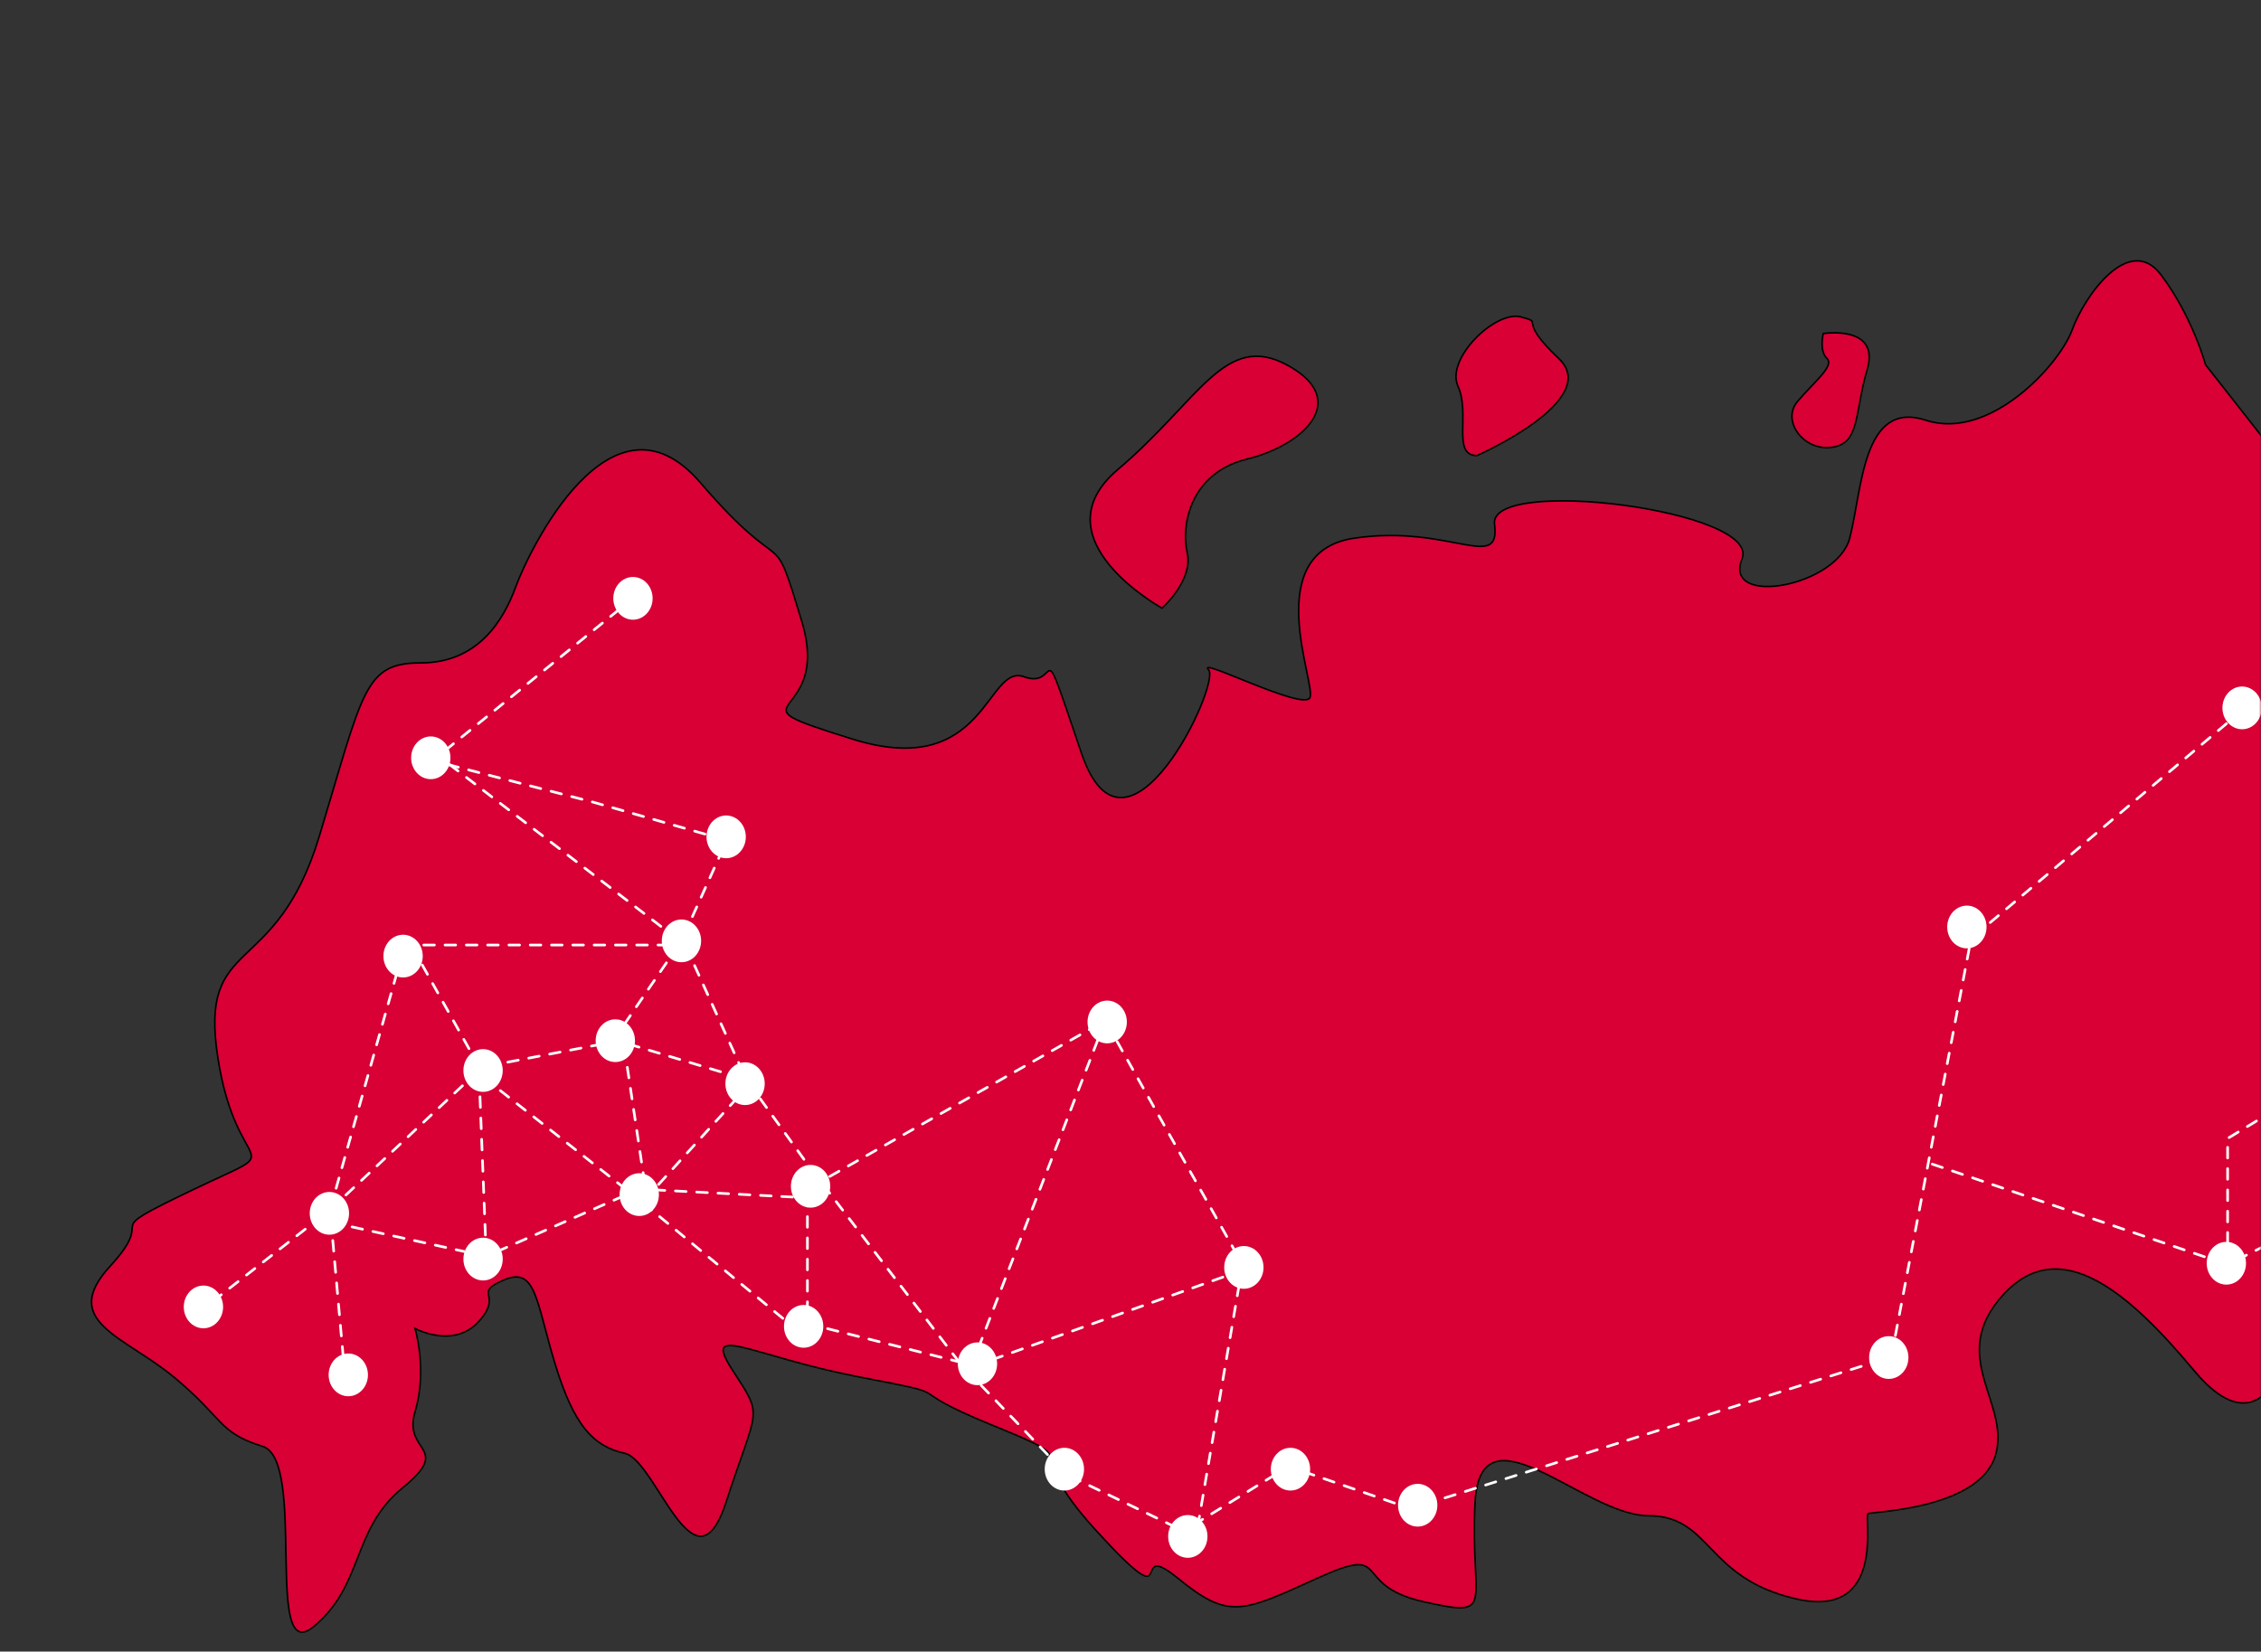 <svg width="516" height="377" viewBox="0 0 516 377" fill="none" xmlns="http://www.w3.org/2000/svg">
<rect x="0" y="0" width="516" height="377" fill="#333333" stroke="none"/>
<mask id="mask0_551_4486" style="mask-type:luminance" maskUnits="userSpaceOnUse" x="0" y="41" width="516" height="336">
<path d="M515.997 41.483H0V377H515.997V41.483Z" fill="white"/>
</mask>
<g mask="url(#mask0_551_4486)">
<path d="M521.029 311.321C521.029 311.321 515.28 330.312 500.763 312.903C486.246 295.494 470.291 281.251 457.212 295.494C444.132 309.738 459.08 320.342 455.343 332.37C451.463 344.556 427.316 345.031 426.31 345.505C425.303 345.98 430.621 369.72 409.924 364.972C389.083 360.224 390.664 345.98 376.147 345.98C361.63 345.98 337.771 319.709 336.621 343.132C335.471 366.554 341.795 369.403 324.835 365.605C307.874 361.806 318.079 352.311 300.688 360.224C283.296 368.137 280.422 369.72 268.779 360.224C257.137 350.728 269.786 370.827 250.382 349.62C231.122 328.571 249.951 334.902 226.666 325.406C203.381 315.91 220.917 319.076 196.195 314.328C171.473 309.58 159.974 301.667 167.161 312.745C174.348 323.823 172.91 320.658 165.724 342.815C158.537 364.972 149.769 333.319 142.583 331.737C135.396 330.154 130.941 325.406 126.629 311.162C122.317 296.919 122.317 289.006 114.986 292.171C107.656 295.336 114.986 295.336 109.237 301.667C103.488 307.997 94.72 303.249 94.72 303.249C94.72 303.249 97.595 312.745 94.72 322.241C91.846 331.737 103.488 330.154 91.846 339.65C80.203 349.145 83.078 361.806 71.579 371.302C60.081 380.798 70.142 333.319 59.937 330.154C49.732 326.989 51.169 323.823 39.671 314.328C28.172 304.832 13.512 301.667 25.154 289.006C36.796 276.345 20.842 282.675 43.983 271.597C67.124 260.518 54.188 270.014 49.732 241.527C45.276 213.039 62.812 224.118 72.873 190.883C82.934 157.647 83.078 151.317 96.014 151.317C108.95 151.317 114.843 141.821 117.717 133.908C120.592 125.995 139.421 86.429 159.831 110.169C180.241 133.908 175.785 118.082 182.971 141.821C190.158 165.561 164.143 159.23 194.614 168.726C225.085 178.222 225.085 151.317 233.709 154.482C242.333 157.647 236.583 141.821 246.788 171.891C256.993 201.961 278.697 156.065 275.822 152.9C272.948 149.734 297.526 162.395 298.963 159.23C300.4 156.065 287.321 125.995 309.168 122.83C330.872 119.664 342.514 130.743 341.077 119.664C339.639 108.586 402.019 116.499 397.563 127.578C393.107 138.656 419.267 133.908 422.141 122.83C425.016 111.751 425.016 91.177 439.533 95.925C454.05 100.673 470.004 83.264 472.879 75.351C475.753 67.438 485.958 53.194 493.145 62.69C500.331 72.186 503.35 83.264 503.35 83.264L520.741 105.421V311.321H521.029Z" fill="#D80034" stroke="black" stroke-width="0.356" stroke-miterlimit="10"/>
<path d="M265.186 138.814C265.186 138.814 236.439 122.988 255.124 107.162C273.81 91.335 279.559 75.509 293.932 83.422C308.305 91.335 297.525 101.622 284.589 104.788C271.654 107.953 269.498 119.823 270.935 126.153C272.372 132.484 265.186 138.814 265.186 138.814Z" fill="#D80034" stroke="black" stroke-width="0.356" stroke-miterlimit="10"/>
<path d="M416.106 76.142C416.106 76.142 429.042 74.085 426.167 84.214C423.149 94.343 424.586 101.148 418.118 102.098C411.65 103.047 406.476 96.084 410.213 91.652C413.95 87.221 418.693 83.581 416.968 81.84C415.1 80.099 416.106 76.142 416.106 76.142Z" fill="#D80034" stroke="black" stroke-width="0.356" stroke-miterlimit="10"/>
<path d="M337.052 103.996C337.052 103.996 365.798 91.335 355.737 81.84C345.676 72.344 352.863 73.927 347.113 72.344C341.364 70.761 329.866 81.84 332.74 88.17C335.615 94.501 331.303 103.996 337.052 103.996Z" fill="#D80034" stroke="black" stroke-width="0.356" stroke-miterlimit="10"/>
</g>
<mask id="mask1_551_4486" style="mask-type:luminance" maskUnits="userSpaceOnUse" x="22" y="0" width="495" height="361">
<mask id="mask2_551_4486" style="mask-type:luminance" maskUnits="userSpaceOnUse" x="21" y="0" width="496" height="376">
<path d="M516 0H21.562V375.083H516V0Z" fill="white"/>
</mask>
<g mask="url(#mask2_551_4486)">
<path d="M516.718 -15.035H22.28V360.048H516.718V-15.035Z" fill="white"/>
</g>
</mask>
<g mask="url(#mask1_551_4486)">
<path d="M450.313 211.756L431.628 309.72L321.961 344.38L294.077 334.726L273.523 347.387L283.584 288.671L252.251 232.963L184.266 271.421V302.124L222.498 311.778L287.034 288.671" stroke="white" stroke-width="0.606" stroke-miterlimit="10" stroke-linecap="round" stroke-linejoin="round" stroke-dasharray="2.43 2.43"/>
<path d="M511.83 162.061L452.613 211.914" stroke="white" stroke-width="0.606" stroke-miterlimit="10" stroke-linecap="round" stroke-linejoin="round" stroke-dasharray="2.43 2.43"/>
<path d="M541.439 261.767L527.497 248.314L508.381 259.868V288.671L527.497 279.017V340.423" stroke="white" stroke-width="0.606" stroke-miterlimit="10" stroke-linecap="round" stroke-linejoin="round" stroke-dasharray="2.43 2.43"/>
<path d="M440.971 265.723L508.381 288.671" stroke="white" stroke-width="0.606" stroke-miterlimit="10" stroke-linecap="round" stroke-linejoin="round" stroke-dasharray="2.43 2.43"/>
<path d="M78.767 314.626L75.317 276.169L91.846 217.611" stroke="white" stroke-width="0.606" stroke-miterlimit="10" stroke-linecap="round" stroke-linejoin="round" stroke-dasharray="2.43 2.43"/>
<path d="M98.744 171.557L156.381 215.712L170.323 246.415L184.265 265.723L219.192 311.303L243.482 336.625L271.366 350.077" stroke="white" stroke-width="0.606" stroke-miterlimit="10" stroke-linecap="round" stroke-linejoin="round" stroke-dasharray="2.43 2.43"/>
<path d="M142.44 238.819L147.614 273.32L170.324 248.314" stroke="white" stroke-width="0.606" stroke-miterlimit="10" stroke-linecap="round" stroke-linejoin="round" stroke-dasharray="2.43 2.43"/>
<path d="M182.398 304.023L144.453 272.687" stroke="white" stroke-width="0.606" stroke-miterlimit="10" stroke-linecap="round" stroke-linejoin="round" stroke-dasharray="2.43 2.43"/>
<path d="M145.027 136.106L98.745 173.614L135.397 183.11L165.868 191.814L155.519 214.763L139.709 237.869L110.1 243.566L75.317 276.169L45.708 299.275" stroke="white" stroke-width="0.606" stroke-miterlimit="10" stroke-linecap="round" stroke-linejoin="round" stroke-dasharray="2.43 2.43"/>
<path d="M75.605 279.017L110.963 286.772L145.89 271.421L182.398 273.32" stroke="white" stroke-width="0.606" stroke-miterlimit="10" stroke-linecap="round" stroke-linejoin="round" stroke-dasharray="2.43 2.43"/>
<path d="M94.002 216.029L110.963 246.415L147.614 275.219" stroke="white" stroke-width="0.606" stroke-miterlimit="10" stroke-linecap="round" stroke-linejoin="round" stroke-dasharray="2.43 2.43"/>
<path d="M110.963 286.772L109.238 242.617" stroke="white" stroke-width="0.606" stroke-miterlimit="10" stroke-linecap="round" stroke-linejoin="round" stroke-dasharray="2.43 2.43"/>
<path d="M91.846 215.712H156.382" stroke="white" stroke-width="0.606" stroke-miterlimit="10" stroke-linecap="round" stroke-linejoin="round" stroke-dasharray="2.43 2.43"/>
<path d="M138.847 236.919L170.324 246.415" stroke="white" stroke-width="0.606" stroke-miterlimit="10" stroke-linecap="round" stroke-linejoin="round" stroke-dasharray="2.43 2.43"/>
<path d="M252.251 232.963L222.499 309.721" stroke="white" stroke-width="0.606" stroke-miterlimit="10" stroke-linecap="round" stroke-linejoin="round" stroke-dasharray="2.43 2.43"/>
</g>
<mask id="mask3_551_4486" style="mask-type:luminance" maskUnits="userSpaceOnUse" x="22" y="0" width="495" height="361">
<mask id="mask4_551_4486" style="mask-type:luminance" maskUnits="userSpaceOnUse" x="21" y="0" width="496" height="376">
<path d="M516 0H21.562V375.083H516V0Z" fill="white"/>
</mask>
<g mask="url(#mask4_551_4486)">
<path d="M516.718 -15.035H22.28V360.048H516.718V-15.035Z" fill="white"/>
</g>
</mask>
<g mask="url(#mask3_551_4486)">
<path d="M448.875 215.87C451.018 215.87 452.756 213.957 452.756 211.597C452.756 209.237 451.018 207.324 448.875 207.324C446.732 207.324 444.994 209.237 444.994 211.597C444.994 213.957 446.732 215.87 448.875 215.87Z" fill="white" stroke="white" stroke-width="1.213" stroke-miterlimit="10"/>
<path d="M511.686 165.859C513.829 165.859 515.567 163.946 515.567 161.586C515.567 159.226 513.829 157.313 511.686 157.313C509.543 157.313 507.805 159.226 507.805 161.586C507.805 163.946 509.543 165.859 511.686 165.859Z" fill="white" stroke="white" stroke-width="1.213" stroke-miterlimit="10"/>
<path d="M508.094 292.628C510.237 292.628 511.975 290.715 511.975 288.355C511.975 285.995 510.237 284.082 508.094 284.082C505.951 284.082 504.213 285.995 504.213 288.355C504.213 290.715 505.951 292.628 508.094 292.628Z" fill="white" stroke="white" stroke-width="1.213" stroke-miterlimit="10"/>
<path d="M431.053 314.152C433.196 314.152 434.934 312.239 434.934 309.879C434.934 307.519 433.196 305.605 431.053 305.605C428.91 305.605 427.172 307.519 427.172 309.879C427.172 312.239 428.91 314.152 431.053 314.152Z" fill="white" stroke="white" stroke-width="1.213" stroke-miterlimit="10"/>
<path d="M323.542 347.862C325.685 347.862 327.423 345.949 327.423 343.589C327.423 341.229 325.685 339.315 323.542 339.315C321.399 339.315 319.661 341.229 319.661 343.589C319.661 345.949 321.399 347.862 323.542 347.862Z" fill="white" stroke="white" stroke-width="1.213" stroke-miterlimit="10"/>
<path d="M294.509 339.632C296.652 339.632 298.389 337.719 298.389 335.359C298.389 332.999 296.652 331.086 294.509 331.086C292.365 331.086 290.628 332.999 290.628 335.359C290.628 337.719 292.365 339.632 294.509 339.632Z" fill="white" stroke="white" stroke-width="1.213" stroke-miterlimit="10"/>
<path d="M183.404 307.03C185.547 307.03 187.284 305.116 187.284 302.756C187.284 300.396 185.547 298.483 183.404 298.483C181.26 298.483 179.523 300.396 179.523 302.756C179.523 305.116 181.26 307.03 183.404 307.03Z" fill="white" stroke="white" stroke-width="1.213" stroke-miterlimit="10"/>
<path d="M184.985 275.061C187.128 275.061 188.865 273.147 188.865 270.788C188.865 268.428 187.128 266.514 184.985 266.514C182.841 266.514 181.104 268.428 181.104 270.788C181.104 273.147 182.841 275.061 184.985 275.061Z" fill="white" stroke="white" stroke-width="1.213" stroke-miterlimit="10"/>
<path d="M140.428 241.826C142.571 241.826 144.309 239.912 144.309 237.552C144.309 235.192 142.571 233.279 140.428 233.279C138.285 233.279 136.547 235.192 136.547 237.552C136.547 239.912 138.285 241.826 140.428 241.826Z" fill="white" stroke="white" stroke-width="1.213" stroke-miterlimit="10"/>
<path d="M110.244 291.678C112.387 291.678 114.125 289.765 114.125 287.405C114.125 285.045 112.387 283.132 110.244 283.132C108.101 283.132 106.363 285.045 106.363 287.405C106.363 289.765 108.101 291.678 110.244 291.678Z" fill="white" stroke="white" stroke-width="1.213" stroke-miterlimit="10"/>
<path d="M110.244 248.631C112.387 248.631 114.125 246.718 114.125 244.358C114.125 241.998 112.387 240.085 110.244 240.085C108.101 240.085 106.363 241.998 106.363 244.358C106.363 246.718 108.101 248.631 110.244 248.631Z" fill="white" stroke="white" stroke-width="1.213" stroke-miterlimit="10"/>
<path d="M145.889 276.96C148.033 276.96 149.77 275.047 149.77 272.687C149.77 270.327 148.033 268.414 145.889 268.414C143.746 268.414 142.009 270.327 142.009 272.687C142.009 275.047 143.746 276.96 145.889 276.96Z" fill="white" stroke="white" stroke-width="1.213" stroke-miterlimit="10"/>
<path d="M79.485 318.108C81.629 318.108 83.366 316.195 83.366 313.835C83.366 311.475 81.629 309.562 79.485 309.562C77.342 309.562 75.605 311.475 75.605 313.835C75.605 316.195 77.342 318.108 79.485 318.108Z" fill="white" stroke="white" stroke-width="1.213" stroke-miterlimit="10"/>
<path d="M283.872 293.577C286.015 293.577 287.752 291.664 287.752 289.304C287.752 286.944 286.015 285.031 283.872 285.031C281.728 285.031 279.991 286.944 279.991 289.304C279.991 291.664 281.728 293.577 283.872 293.577Z" fill="white" stroke="white" stroke-width="1.213" stroke-miterlimit="10"/>
<path d="M252.683 237.552C254.826 237.552 256.564 235.639 256.564 233.279C256.564 230.919 254.826 229.006 252.683 229.006C250.539 229.006 248.802 230.919 248.802 233.279C248.802 235.639 250.539 237.552 252.683 237.552Z" fill="white" stroke="white" stroke-width="1.213" stroke-miterlimit="10"/>
<path d="M170.036 251.638C172.179 251.638 173.917 249.725 173.917 247.365C173.917 245.005 172.179 243.092 170.036 243.092C167.893 243.092 166.155 245.005 166.155 247.365C166.155 249.725 167.893 251.638 170.036 251.638Z" fill="white" stroke="white" stroke-width="1.213" stroke-miterlimit="10"/>
<path d="M155.52 219.036C157.663 219.036 159.401 217.123 159.401 214.763C159.401 212.403 157.663 210.49 155.52 210.49C153.377 210.49 151.639 212.403 151.639 214.763C151.639 217.123 153.377 219.036 155.52 219.036Z" fill="white" stroke="white" stroke-width="1.213" stroke-miterlimit="10"/>
<path d="M165.724 195.296C167.868 195.296 169.605 193.383 169.605 191.023C169.605 188.663 167.868 186.75 165.724 186.75C163.581 186.75 161.844 188.663 161.844 191.023C161.844 193.383 163.581 195.296 165.724 195.296Z" fill="white" stroke="white" stroke-width="1.213" stroke-miterlimit="10"/>
<path d="M91.991 222.517C94.134 222.517 95.871 220.604 95.871 218.244C95.871 215.884 94.134 213.971 91.991 213.971C89.847 213.971 88.11 215.884 88.11 218.244C88.11 220.604 89.847 222.517 91.991 222.517Z" fill="white" stroke="white" stroke-width="1.213" stroke-miterlimit="10"/>
<path d="M46.427 302.598C48.57 302.598 50.308 300.685 50.308 298.325C50.308 295.965 48.57 294.052 46.427 294.052C44.284 294.052 42.546 295.965 42.546 298.325C42.546 300.685 44.284 302.598 46.427 302.598Z" fill="white" stroke="white" stroke-width="1.213" stroke-miterlimit="10"/>
<path d="M144.453 140.854C146.596 140.854 148.334 138.941 148.334 136.581C148.334 134.221 146.596 132.308 144.453 132.308C142.31 132.308 140.572 134.221 140.572 136.581C140.572 138.941 142.31 140.854 144.453 140.854Z" fill="white" stroke="white" stroke-width="1.213" stroke-miterlimit="10"/>
<path d="M98.314 177.254C100.458 177.254 102.195 175.341 102.195 172.981C102.195 170.621 100.458 168.708 98.314 168.708C96.171 168.708 94.434 170.621 94.434 172.981C94.434 175.341 96.171 177.254 98.314 177.254Z" fill="white" stroke="white" stroke-width="1.213" stroke-miterlimit="10"/>
<path d="M75.174 281.233C77.317 281.233 79.055 279.32 79.055 276.96C79.055 274.6 77.317 272.687 75.174 272.687C73.03 272.687 71.293 274.6 71.293 276.96C71.293 279.32 73.03 281.233 75.174 281.233Z" fill="white" stroke="white" stroke-width="1.213" stroke-miterlimit="10"/>
<path d="M223.074 315.576C225.217 315.576 226.955 313.663 226.955 311.303C226.955 308.943 225.217 307.03 223.074 307.03C220.931 307.03 219.193 308.943 219.193 311.303C219.193 313.663 220.931 315.576 223.074 315.576Z" fill="white" stroke="white" stroke-width="1.213" stroke-miterlimit="10"/>
<path d="M271.08 354.983C273.223 354.983 274.961 353.07 274.961 350.71C274.961 348.35 273.223 346.437 271.08 346.437C268.936 346.437 267.199 348.35 267.199 350.71C267.199 353.07 268.936 354.983 271.08 354.983Z" fill="white" stroke="white" stroke-width="1.213" stroke-miterlimit="10"/>
<path d="M242.909 339.632C245.052 339.632 246.79 337.719 246.79 335.359C246.79 332.999 245.052 331.086 242.909 331.086C240.766 331.086 239.028 332.999 239.028 335.359C239.028 337.719 240.766 339.632 242.909 339.632Z" fill="white" stroke="white" stroke-width="1.213" stroke-miterlimit="10"/>
</g>
</svg>
